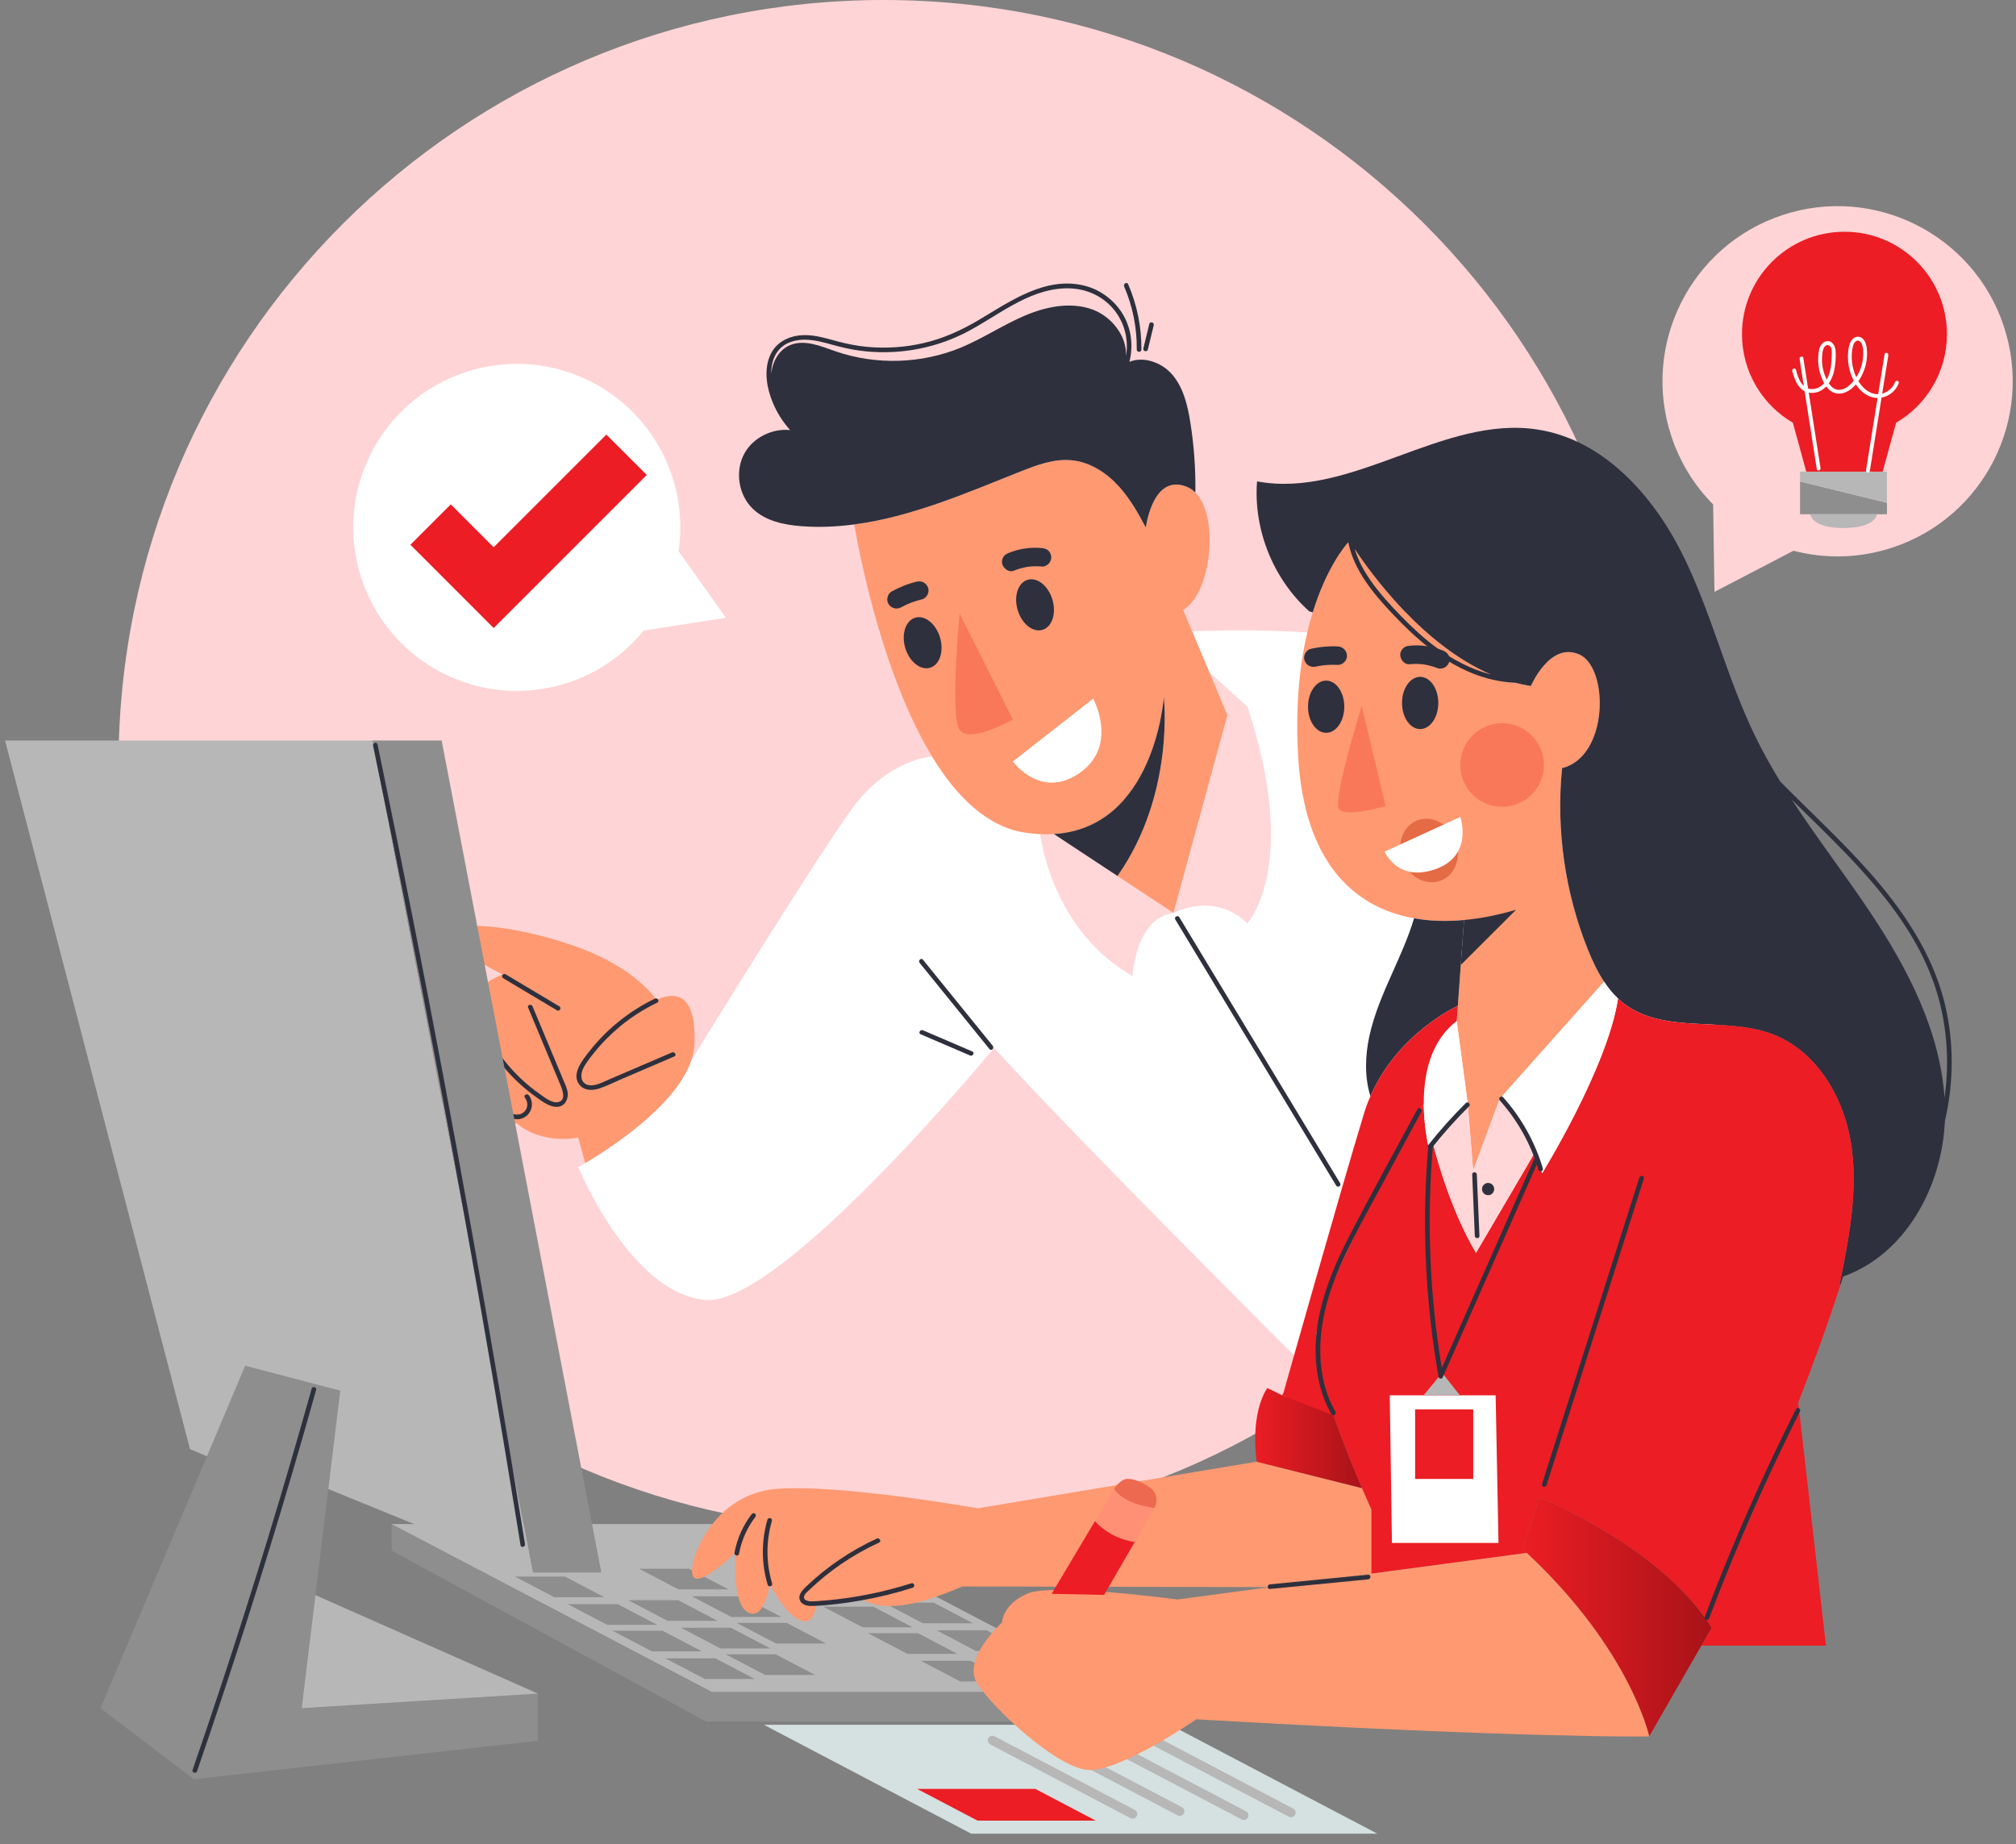 <svg width="188" height="172" viewBox="0 0 188 172" fill="none" xmlns="http://www.w3.org/2000/svg">
<rect x="0" y="0" width="188" height="172" fill="#808080" stroke="none"/>
<path d="M82.4 142.695C121.804 142.695 153.748 110.752 153.748 71.348C153.748 31.944 121.804 0 82.4 0C42.996 0 11.052 31.944 11.052 71.348C11.052 110.752 42.996 142.695 82.4 142.695Z" fill="#FFD4D6"/>
<path d="M92.7 97.735C92.7 97.735 72.812 121.871 65.778 121.242C58.743 120.613 53.923 108.849 53.923 108.849C53.923 108.849 54.165 108.72 54.574 108.474C56.633 107.259 62.965 103.236 64.447 98.941C65.881 96.611 76.314 79.695 79.489 75.379C82.905 70.739 86.924 70.558 86.924 70.558C89.19 74.285 92.05 77.119 95.595 77.653C96.082 77.726 96.556 77.774 97.008 77.795C97.223 79.312 98.649 87.048 105.597 91.007C105.597 91.007 105.864 85.618 109.427 85.14C109.427 85.14 113.2 83.072 116.315 86.096C116.315 86.096 121.251 80.798 116.315 65.919L112.791 62.732L112.787 62.727L111.171 58.885C111.171 58.885 129.199 57.985 133.369 61.849C137.538 65.708 164.211 101.005 164.211 101.005L125.412 131.128C125.412 131.128 101.889 107.798 92.7 97.735Z" fill="white"/>
<path d="M116.315 65.919C121.251 80.797 116.315 86.096 116.315 86.096C113.2 83.072 109.427 85.14 109.427 85.14L114.458 66.694L112.791 62.731L116.315 65.919Z" fill="#FFD7D8"/>
<path d="M104.21 81.698L109.427 85.14C105.864 85.618 105.597 91.007 105.597 91.007C98.649 87.048 97.223 79.311 97.008 77.795C97.447 77.817 97.874 77.812 98.279 77.787L104.21 81.698Z" fill="#FFD7D8"/>
<path d="M92.58 97.541C90.409 94.863 88.239 92.184 86.069 89.506C85.894 89.29 85.591 89.596 85.764 89.81C87.934 92.489 90.104 95.167 92.275 97.846C92.45 98.061 92.753 97.755 92.58 97.541Z" fill="#2E303D"/>
<path d="M90.678 98.069C89.141 97.409 87.605 96.75 86.069 96.09C85.817 95.982 85.597 96.353 85.851 96.462C87.388 97.122 88.924 97.781 90.46 98.441C90.712 98.549 90.932 98.178 90.678 98.069Z" fill="#2E303D"/>
<path d="M124.973 110.355C123.02 107.123 121.066 103.892 119.113 100.66C117.169 97.444 115.224 94.228 113.28 91.012C112.179 89.19 111.077 87.368 109.975 85.545C109.832 85.308 109.459 85.524 109.603 85.763C111.557 88.994 113.51 92.225 115.464 95.457C117.408 98.673 119.352 101.889 121.296 105.105C122.398 106.927 123.5 108.75 124.602 110.572C124.745 110.809 125.117 110.593 124.973 110.355Z" fill="#2E303D"/>
<path d="M64.762 97.352C64.74 97.882 64.633 98.412 64.447 98.941C62.965 103.236 56.633 107.259 54.574 108.474L53.924 106.092C53.924 106.092 50.586 106.841 48.143 104.726C48.078 104.851 47.975 104.963 47.854 105.041C47.51 105.252 47.075 105.252 46.67 105.218C44.839 105.054 43.056 104.352 41.604 103.219C40.747 102.551 39.976 101.685 39.739 100.626C39.511 99.622 39.894 98.429 40.786 97.938C40.751 97.778 40.73 97.615 40.721 97.451C40.682 96.516 41.173 95.62 41.841 94.965C42.457 94.354 43.219 93.919 43.982 93.505C43.99 93.466 43.999 93.432 44.008 93.397C44.193 92.734 44.667 92.183 45.218 91.773C45.718 91.403 46.286 91.136 46.855 90.877C44.094 89.456 41.445 87.879 41.712 87.173C42.25 85.739 47.906 86.247 53.627 88.25C59.343 90.257 61.212 93.247 61.212 93.247C62.991 92.458 64.938 92.614 64.762 97.352Z" fill="#FF9971"/>
<path d="M62.666 98.158C61.333 98.73 60 99.302 58.667 99.874C57.993 100.163 57.318 100.453 56.643 100.742C56.088 100.98 55.413 101.368 54.791 101.175C54.121 100.968 54.114 100.217 54.37 99.68C54.627 99.142 55.029 98.651 55.4 98.189C56.132 97.276 56.961 96.439 57.864 95.694C58.913 94.831 60.068 94.101 61.291 93.512C61.541 93.391 61.323 93.02 61.074 93.14C58.709 94.279 56.608 95.958 54.986 98.022C54.353 98.827 53.16 100.247 54.11 101.255C54.544 101.715 55.241 101.717 55.804 101.542C56.504 101.326 57.176 100.979 57.848 100.691C59.527 99.97 61.205 99.25 62.884 98.53C63.137 98.421 62.919 98.05 62.666 98.158Z" fill="#2E303D"/>
<path d="M52.158 93.857C50.487 92.86 48.816 91.862 47.144 90.864C46.906 90.721 46.689 91.094 46.927 91.236L51.94 94.23C52.179 94.372 52.396 93.999 52.158 93.857Z" fill="#2E303D"/>
<path d="M52.938 101.927C52.892 101.52 52.707 101.143 52.551 100.769C52.379 100.358 52.207 99.947 52.035 99.535C51.244 97.642 50.453 95.749 49.662 93.857C49.557 93.605 49.14 93.715 49.247 93.971C49.886 95.502 50.526 97.033 51.166 98.563C51.489 99.337 51.812 100.11 52.135 100.884C52.331 101.354 52.935 102.589 52.064 102.788C51.453 102.928 50.74 102.318 50.277 101.992C49.742 101.615 49.232 101.203 48.75 100.76C47.792 99.882 46.943 98.886 46.229 97.799C45.422 96.571 44.79 95.236 44.356 93.832C44.275 93.568 43.859 93.68 43.941 93.947C44.78 96.664 46.349 99.142 48.445 101.065C48.955 101.532 49.495 101.967 50.059 102.364C50.596 102.741 51.238 103.245 51.928 103.234C52.633 103.222 53.011 102.576 52.938 101.927Z" fill="#2E303D"/>
<path d="M49.318 102.153C49.153 101.935 48.779 102.149 48.946 102.37C49.238 102.756 49.267 103.282 48.925 103.65C48.586 104.015 48.082 104.019 47.648 103.827C47.207 103.633 46.821 103.304 46.444 103.008C46.052 102.7 45.667 102.383 45.289 102.056C43.789 100.763 42.41 99.333 41.166 97.792C40.992 97.576 40.688 97.883 40.861 98.097C42.004 99.512 43.261 100.834 44.621 102.043C45.284 102.632 45.969 103.197 46.679 103.728C47.303 104.195 48.118 104.64 48.885 104.22C49.629 103.813 49.826 102.826 49.318 102.153Z" fill="#2E303D"/>
<path d="M114.458 66.695L109.427 85.14L104.21 81.698C109.577 74.073 108.531 65.019 108.531 65.019C108.531 65.019 107.695 77.214 98.278 77.787C97.874 77.812 97.447 77.817 97.008 77.795C96.555 77.774 96.082 77.726 95.595 77.653C92.05 77.119 89.189 74.285 86.924 70.558C82.422 63.158 80.247 52.26 79.657 48.913C84.959 48.219 90.111 45.992 95.143 43.985C96.698 43.365 98.339 42.749 100.006 42.934C101.712 43.119 103.241 44.136 104.387 45.415C105.39 46.539 106.14 47.858 106.846 49.188C107.044 47.974 107.867 44.33 110.624 45.381C110.943 45.501 111.227 45.695 111.473 45.941C113.76 48.249 112.92 55.417 110.327 56.878L111.171 58.885L112.787 62.727L112.791 62.732L114.458 66.695Z" fill="#FF9971"/>
<path d="M108.531 65.019C108.531 65.019 109.578 74.074 104.21 81.698L98.279 77.787C107.695 77.214 108.531 65.019 108.531 65.019Z" fill="#2E303D"/>
<path d="M111.008 39.427C110.754 37.807 110.357 36.123 109.276 34.891C108.307 33.791 106.633 33.207 105.319 33.748C105.696 32.302 105.513 30.721 104.771 29.415C104.004 28.067 102.689 27.05 101.189 26.66C97.536 25.709 94.2 28.112 91.234 29.867C89.649 30.805 87.995 31.556 86.197 31.981C84.445 32.395 82.627 32.518 80.835 32.347C79.924 32.26 79.026 32.087 78.143 31.85C77.261 31.614 76.382 31.341 75.467 31.269C73.947 31.149 72.398 31.725 71.787 33.21C71.217 34.594 71.51 36.21 72.064 37.548C72.454 38.489 73.006 39.356 73.684 40.111C72.028 39.939 70.278 40.786 69.448 42.239C68.509 43.885 68.841 46.151 70.211 47.46C71.395 48.593 73.11 48.955 74.742 49.076C76.397 49.201 78.033 49.127 79.657 48.912C84.96 48.218 90.112 45.991 95.143 43.984C96.698 43.364 98.34 42.748 100.007 42.933C101.712 43.118 103.242 44.135 104.387 45.414C105.391 46.538 106.141 47.857 106.847 49.188C107.045 47.973 107.868 44.329 110.625 45.38C110.944 45.5 111.228 45.694 111.473 45.94C111.503 43.765 111.348 41.581 111.008 39.427ZM101.863 28.861C99.804 28.12 97.495 28.602 95.487 29.473C93.48 30.338 91.645 31.57 89.629 32.41C85.946 33.935 81.707 34.069 77.942 32.772C76.547 32.29 75.022 31.618 73.665 32.195C72.613 32.643 72.028 33.746 71.916 34.904C71.915 34.644 71.928 34.384 71.972 34.128C72.088 33.439 72.392 32.78 72.942 32.332C73.538 31.846 74.337 31.679 75.089 31.684C75.977 31.689 76.84 31.94 77.69 32.174C78.517 32.401 79.348 32.591 80.199 32.705C83.502 33.146 86.921 32.584 89.902 31.094C92.959 29.566 95.754 27.007 99.337 26.893C100.939 26.842 102.481 27.4 103.599 28.563C104.728 29.737 105.253 31.388 105.034 33.001C105.027 33.056 105.011 33.11 105.002 33.166C105.082 31.328 103.649 29.509 101.863 28.861Z" fill="#2E303D"/>
<path d="M101.944 65.165C101.944 65.165 104.339 69.542 100.686 72.084C97.034 74.629 94.457 71.015 94.457 71.015L101.944 65.165Z" fill="white"/>
<path d="M89.491 57.235L94.457 67.117C94.457 67.117 90.417 69.391 89.491 68.073C88.56 66.755 89.491 57.235 89.491 57.235Z" fill="#F9785A"/>
<path d="M87.663 59.466C88.044 60.756 87.626 62.016 86.73 62.28C85.834 62.545 84.799 61.714 84.418 60.425C84.037 59.135 84.455 57.875 85.351 57.61C86.247 57.346 87.282 58.177 87.663 59.466Z" fill="#2E303D"/>
<path d="M98.144 55.93C98.525 57.22 98.108 58.48 97.212 58.745C96.316 59.009 95.281 58.178 94.9 56.889C94.519 55.599 94.936 54.339 95.832 54.075C96.728 53.81 97.763 54.641 98.144 55.93Z" fill="#2E303D"/>
<path d="M85.484 54.248C84.668 54.442 83.88 54.761 83.147 55.168C82.752 55.387 82.616 55.984 82.87 56.355C83.144 56.756 83.634 56.866 84.056 56.632C84.238 56.531 84.425 56.441 84.613 56.353C85.053 56.165 85.507 56.012 85.972 55.901C86.411 55.796 86.701 55.254 86.554 54.83C86.396 54.369 85.955 54.135 85.484 54.248Z" fill="#2E303D"/>
<path d="M97.761 51.35C97.581 51.195 97.391 51.139 97.155 51.117C96.112 51.016 95.023 51.178 94.054 51.575C93.836 51.664 93.657 51.775 93.541 51.989C93.44 52.175 93.401 52.442 93.472 52.645C93.611 53.049 94.096 53.409 94.542 53.227C94.943 53.062 95.36 52.948 95.786 52.871C96.251 52.809 96.719 52.794 97.187 52.839C97.395 52.859 97.663 52.713 97.799 52.568C97.941 52.417 98.046 52.172 98.033 51.962C98.018 51.737 97.938 51.503 97.761 51.35Z" fill="#2E303D"/>
<path d="M105.203 26.503C105.094 26.249 104.722 26.468 104.831 26.721C105.632 28.575 106.029 30.584 106.008 32.602C106.005 32.88 106.436 32.88 106.439 32.602C106.46 30.503 106.035 28.429 105.203 26.503Z" fill="#2E303D"/>
<path d="M107.176 30.217C106.992 30.974 106.808 31.732 106.624 32.489C106.559 32.759 106.974 32.874 107.039 32.604C107.223 31.847 107.407 31.089 107.591 30.332C107.656 30.062 107.241 29.948 107.176 30.217Z" fill="#2E303D"/>
<path d="M104.249 157.795V160.547H65.817L36.521 144.622V142.145L66.377 157.795H104.249Z" fill="#8E8E8E"/>
<path d="M104.249 157.795H66.377L36.521 142.145H74.394L104.249 157.795Z" fill="#B7B7B7"/>
<path d="M70.385 156.591H65.722L62.045 154.664H66.709L70.385 156.591Z" fill="#8E8E8E"/>
<path d="M65.456 154.016H60.792L57.116 152.089H61.78L65.456 154.016Z" fill="#8E8E8E"/>
<path d="M61.286 151.542H56.622L52.946 149.615H57.61L61.286 151.542Z" fill="#8E8E8E"/>
<path d="M56.358 148.967H51.694L48.018 147.04H52.681L56.358 148.967Z" fill="#8E8E8E"/>
<path d="M76.014 156.217H71.35L67.673 154.29H72.337L76.014 156.217Z" fill="#8E8E8E"/>
<path d="M71.843 153.743H67.18L63.503 151.815H68.167L71.843 153.743Z" fill="#8E8E8E"/>
<path d="M66.915 151.167H62.251L58.575 149.24H63.238L66.915 151.167Z" fill="#8E8E8E"/>
<path d="M77.031 153.284H72.368L68.691 151.356H73.355L77.031 153.284Z" fill="#8E8E8E"/>
<path d="M72.861 150.809H68.198L64.521 148.882H69.185L72.861 150.809Z" fill="#8E8E8E"/>
<path d="M67.933 148.235H63.269L59.592 146.308H64.256L67.933 148.235Z" fill="#8E8E8E"/>
<path d="M94.212 156.824H89.548L85.871 154.897H90.535L94.212 156.824Z" fill="#8E8E8E"/>
<path d="M89.283 154.249H84.619L80.942 152.322H85.606L89.283 154.249Z" fill="#8E8E8E"/>
<path d="M85.113 151.775H80.449L76.772 149.848H81.436L85.113 151.775Z" fill="#8E8E8E"/>
<path d="M80.184 149.2H75.52L71.843 147.273H76.507L80.184 149.2Z" fill="#8E8E8E"/>
<path d="M99.84 156.449H95.177L91.5 154.522H96.164L99.84 156.449Z" fill="#8E8E8E"/>
<path d="M95.67 153.976H91.006L87.33 152.048H91.993L95.67 153.976Z" fill="#8E8E8E"/>
<path d="M90.741 151.4H86.077L82.401 149.473H87.065L90.741 151.4Z" fill="#8E8E8E"/>
<path d="M128.444 171.021H90.572L71.234 160.864H109.107L128.444 171.021Z" fill="#D5E0E0"/>
<path d="M102.179 169.801H91.156L85.528 166.845H96.551L102.179 169.801Z" fill="#EC1D24"/>
<path d="M105.62 169.615C105.553 169.615 105.484 169.599 105.42 169.566L92.35 162.701C92.14 162.591 92.058 162.33 92.169 162.119C92.28 161.909 92.54 161.829 92.751 161.938L105.821 168.802C106.031 168.913 106.113 169.173 106.002 169.384C105.925 169.531 105.775 169.615 105.62 169.615Z" fill="#B7B7B7"/>
<path d="M110.017 169.362C109.95 169.362 109.881 169.346 109.817 169.313L96.747 162.448C96.537 162.338 96.455 162.078 96.566 161.866C96.677 161.656 96.937 161.576 97.148 161.685L110.218 168.55C110.428 168.66 110.51 168.921 110.399 169.132C110.322 169.278 110.172 169.362 110.017 169.362Z" fill="#B7B7B7"/>
<path d="M115.995 169.742C115.927 169.742 115.859 169.726 115.795 169.692L102.725 162.828C102.514 162.718 102.433 162.457 102.544 162.246C102.655 162.036 102.914 161.956 103.125 162.065L116.195 168.93C116.405 169.04 116.487 169.3 116.376 169.512C116.299 169.658 116.149 169.742 115.995 169.742Z" fill="#B7B7B7"/>
<path d="M120.392 169.489C120.324 169.489 120.256 169.473 120.192 169.44L107.122 162.575C106.911 162.465 106.83 162.204 106.941 161.993C107.052 161.783 107.311 161.703 107.523 161.812L120.592 168.677C120.803 168.787 120.884 169.048 120.774 169.258C120.696 169.405 120.546 169.489 120.392 169.489Z" fill="#B7B7B7"/>
<path d="M159.879 55.202L167.25 51.364C170.189 52.135 173.382 52.092 176.483 51.066C185.047 48.237 189.696 39.001 186.867 30.437C184.038 21.873 174.802 17.225 166.238 20.054C157.679 22.882 153.03 32.118 155.859 40.682C156.677 43.158 158.035 45.312 159.756 47.047L159.879 55.202Z" fill="#FFD4D6"/>
<path d="M175.964 46.894V47.963H175.042H168.818H167.86V44.907L175.964 46.894Z" fill="#8E8E8E"/>
<path d="M168.818 47.963H175.042C175.042 47.963 174.895 49.25 171.91 49.25C168.929 49.25 168.818 47.963 168.818 47.963Z" fill="#B7B7B7"/>
<path d="M175.964 43.985V46.894L167.86 44.907V43.985H168.441H175.567H175.964Z" fill="#B7B7B7"/>
<path d="M181.56 31.168C181.56 34.689 179.656 37.77 176.818 39.427L175.567 43.985H168.441L167.193 39.427C164.356 37.77 162.448 34.69 162.448 31.168C162.448 25.89 166.728 21.614 172.006 21.614C177.283 21.614 181.56 25.89 181.56 31.168Z" fill="#EC1D24"/>
<path d="M168.168 33.384C168.132 33.156 167.786 33.253 167.821 33.48C168.355 36.904 168.889 40.328 169.423 43.752C169.459 43.98 169.805 43.884 169.77 43.657C169.236 40.233 168.702 36.809 168.168 33.384Z" fill="white"/>
<path d="M175.746 33.036C175.17 36.641 174.594 40.246 174.018 43.851C173.982 44.077 174.328 44.175 174.365 43.946C174.941 40.342 175.517 36.737 176.093 33.132C176.129 32.906 175.783 32.808 175.746 33.036Z" fill="white"/>
<path d="M176.719 35.64C176.449 36.385 175.613 36.889 174.827 36.738C174.162 36.611 173.655 36.118 173.308 35.55C173.632 35.084 173.861 34.541 173.985 34.039C174.115 33.509 174.148 32.956 174.072 32.415C174.014 32.003 173.82 31.478 173.345 31.413C172.79 31.339 172.505 31.898 172.415 32.356C172.298 32.947 172.299 33.555 172.405 34.148C172.486 34.604 172.641 35.075 172.867 35.508C172.819 35.566 172.773 35.625 172.722 35.68C172.414 36.017 172.023 36.33 171.548 36.356C171.094 36.381 170.778 36.097 170.545 35.746C170.785 35.4 170.952 34.992 171.038 34.586C171.164 33.988 171.217 33.324 171.177 32.714C171.146 32.241 170.817 31.684 170.262 31.843C169.69 32.008 169.595 32.704 169.557 33.204C169.515 33.777 169.586 34.363 169.761 34.91C169.849 35.183 169.964 35.47 170.112 35.737C169.879 36.006 169.576 36.205 169.183 36.27C168.101 36.45 167.693 35.342 167.482 34.499C167.426 34.275 167.079 34.37 167.136 34.595C167.369 35.529 167.824 36.651 168.964 36.647C169.513 36.645 169.961 36.404 170.304 36.042C170.392 36.16 170.487 36.271 170.595 36.366C171.009 36.736 171.569 36.802 172.079 36.596C172.46 36.443 172.791 36.178 173.069 35.855C173.401 36.36 173.848 36.777 174.415 36.993C175.477 37.395 176.685 36.784 177.065 35.734C177.145 35.518 176.798 35.424 176.719 35.64ZM169.944 32.95C169.977 32.72 170.022 32.444 170.203 32.281C170.423 32.083 170.671 32.213 170.767 32.458C170.856 32.685 170.821 32.96 170.813 33.198C170.806 33.451 170.796 33.704 170.771 33.956C170.725 34.432 170.599 34.964 170.35 35.401C169.972 34.651 169.825 33.78 169.944 32.95ZM173.076 35.118C172.689 34.26 172.562 33.226 172.793 32.307C172.845 32.098 172.942 31.851 173.169 31.782C173.389 31.715 173.538 31.903 173.618 32.084C173.782 32.456 173.772 32.924 173.74 33.321C173.688 33.977 173.467 34.625 173.107 35.181C173.097 35.159 173.086 35.139 173.076 35.118Z" fill="white"/>
<path d="M67.697 57.616L60.029 58.805C58.243 61.01 55.818 62.743 52.917 63.688C44.909 66.295 36.303 61.917 33.696 53.909C31.088 45.901 35.466 37.296 43.474 34.688C51.478 32.082 60.084 36.459 62.691 44.468C63.446 46.784 63.615 49.155 63.28 51.413L67.697 57.616Z" fill="white"/>
<path d="M60.313 44.296L46.035 58.574L38.272 50.807L42.035 47.043L46.035 51.042L56.545 40.532L60.313 44.296Z" fill="#EC1D24"/>
<path d="M149.587 91.559L139.861 102.475L137.375 109.182L136.867 102.893L135.846 95.23L135.949 93.812L136.531 85.805C134.916 85.955 133.343 85.912 131.866 85.645C126.05 84.611 121.614 80.17 121.058 70.56C120.718 64.706 121.441 60.295 122.419 57.116C123.854 52.446 125.848 50.443 125.848 50.443C125.848 50.443 133.124 62.63 142.764 63.978C142.764 63.978 144.53 59.812 147.283 61.04C150.04 62.268 150.04 70.556 145.672 71.641C145.099 77.374 145.934 83.25 148.088 88.596C148.502 89.617 148.98 90.642 149.587 91.559Z" fill="#FF9971"/>
<path d="M140.076 75.246C142.229 75.246 143.975 73.501 143.975 71.348C143.975 69.195 142.229 67.45 140.076 67.45C137.923 67.45 136.178 69.195 136.178 71.348C136.178 73.501 137.923 75.246 140.076 75.246Z" fill="#F9785A"/>
<path d="M141.386 84.844L136.225 89.996L136.531 85.804C138.116 85.662 139.749 85.331 141.386 84.844Z" fill="#2E303D"/>
<path d="M136.225 89.996L135.95 93.812C135.95 93.812 130.358 96.319 127.795 102.242C127.24 100.442 127.3 98.473 127.701 96.625C128.153 94.558 129.006 92.606 129.867 90.681C130.604 89.031 131.353 87.372 131.866 85.645C133.343 85.912 134.916 85.955 136.531 85.804L136.225 89.996Z" fill="#2E303D"/>
<path d="M126.985 65.83L129.204 75.173C129.204 75.173 125.34 76.341 124.832 75.41C124.323 74.484 126.985 65.83 126.985 65.83Z" fill="#F9785A"/>
<path d="M181.354 93.594C180.199 88.87 177.395 84.782 174.201 81.194C171.616 78.29 168.742 75.662 166.017 72.893C165.163 71.502 164.364 70.08 163.652 68.608C160.981 63.099 159.581 57.038 156.833 51.572C154.08 46.101 149.467 41.01 143.419 40.066C134.537 38.679 126.059 46.553 117.224 44.895C116.876 49.388 118.728 54.005 122.088 57.012L122.419 57.116C123.65 53.11 125.289 51.071 125.731 50.571C126.263 53.216 128.1 55.392 129.917 57.314C132.043 59.561 134.435 61.65 137.341 62.809C138.595 63.31 139.928 63.62 141.275 63.674C141.765 63.801 142.26 63.907 142.764 63.978C142.764 63.978 144.53 59.812 147.283 61.04C150.04 62.267 150.04 70.555 145.672 71.641C145.099 77.374 145.935 83.25 148.088 88.596C148.502 89.617 148.98 90.642 149.587 91.559C149.962 92.132 150.389 92.662 150.884 93.127V93.132C151.061 93.295 151.246 93.455 151.444 93.605C155.23 96.496 160.809 94.764 165.267 96.44C169.394 97.99 171.953 102.333 172.625 106.692C173.301 111.051 172.422 115.484 171.552 119.809L171.63 119.834C171.716 119.576 171.798 119.313 171.879 119.055C177.667 117.006 181.095 110.732 181.37 104.558C182.203 100.966 182.231 97.179 181.354 93.594ZM134.042 60.467C132.831 59.585 131.726 58.561 130.682 57.489C129.659 56.438 128.653 55.35 127.813 54.145C127.18 53.238 126.647 52.25 126.327 51.194C127.813 53.444 132.65 60.158 139.036 62.905C137.24 62.445 135.545 61.562 134.042 60.467ZM181.334 102.391C180.915 96.15 177.896 90.326 174.413 85.102C172.04 81.547 169.416 78.141 167.082 74.567C168.742 76.21 170.429 77.828 172.048 79.507C175.468 83.056 178.707 87.019 180.354 91.73C181.544 95.138 181.839 98.823 181.334 102.391Z" fill="#2E303D"/>
<path d="M125.36 65.911C125.36 67.256 124.603 68.346 123.669 68.346C122.734 68.346 121.977 67.256 121.977 65.911C121.977 64.567 122.734 63.477 123.669 63.477C124.603 63.477 125.36 64.566 125.36 65.911Z" fill="#2E303D"/>
<path d="M134.127 65.562C134.127 66.907 133.37 67.997 132.435 67.997C131.501 67.997 130.744 66.907 130.744 65.562C130.744 64.217 131.501 63.127 132.435 63.127C133.37 63.127 134.127 64.217 134.127 65.562Z" fill="#2E303D"/>
<path d="M124.75 60.29C123.912 60.246 123.066 60.328 122.248 60.51C121.807 60.608 121.508 61.143 121.646 61.57C121.795 62.032 122.234 62.277 122.705 62.172C122.908 62.127 123.113 62.093 123.318 62.062C123.794 62.007 124.272 61.988 124.75 62.013C125.201 62.037 125.632 61.6 125.611 61.152C125.59 60.664 125.233 60.316 124.75 60.29Z" fill="#2E303D"/>
<path d="M135.058 61.062C134.928 60.861 134.762 60.754 134.543 60.666C133.571 60.274 132.481 60.12 131.439 60.226C131.204 60.249 131.002 60.306 130.83 60.478C130.68 60.628 130.568 60.873 130.577 61.087C130.596 61.515 130.958 61.998 131.439 61.949C131.87 61.905 132.302 61.913 132.732 61.961C133.196 62.033 133.649 62.151 134.085 62.327C134.278 62.405 134.577 62.341 134.749 62.24C134.927 62.135 135.098 61.93 135.145 61.725C135.195 61.505 135.184 61.257 135.058 61.062Z" fill="#2E303D"/>
<path d="M135.71 78.335C136.335 79.878 135.748 81.572 134.399 82.117C133.05 82.663 131.45 81.855 130.825 80.311C130.201 78.768 130.788 77.075 132.137 76.529C133.486 75.983 135.086 76.792 135.71 78.335Z" fill="#E56B45"/>
<path d="M136.178 76.19C136.178 76.19 137.466 79.873 133.753 81.101C130.729 82.1 129.458 80.114 129.118 79.434L136.178 76.19Z" fill="white"/>
<path d="M171.552 119.808L171.63 119.834C170.432 123.552 169.071 127.282 167.697 130.801V130.806C163.449 141.678 159.073 150.547 158.939 150.81C154.744 145.016 146.93 141.17 144.393 140.028C143.871 139.796 143.574 139.675 143.574 139.675L141.976 144.465C142.11 144.59 142.247 144.715 142.377 144.836L127.89 146.765V140.795C127.89 140.795 127.533 140.02 127.003 138.788C126.279 137.108 125.232 134.575 124.358 132.025C123.397 129.225 122.643 126.403 122.734 124.667C122.975 120.196 132.771 102.953 132.771 102.953C132.784 105.438 133.335 107.446 133.335 107.446C133.378 107.178 133.477 106.894 133.624 106.606C133.667 106.791 135.054 112.511 137.643 116.845L143.156 107.446C143.385 108.036 143.609 108.695 143.811 109.418C143.811 109.418 149.928 99.528 150.884 93.131C151.061 93.295 151.246 93.454 151.444 93.605C155.231 96.496 160.809 94.764 165.267 96.44C169.394 97.99 171.953 102.332 172.625 106.692C173.301 111.051 172.422 115.484 171.552 119.808Z" fill="#EC1D24"/>
<path d="M167.697 130.806L170.277 153.485H158.655L159.62 151.81C159.409 151.469 159.181 151.138 158.94 150.81C159.073 150.547 163.45 141.678 167.697 130.806Z" fill="#EC1D24"/>
<path d="M158.939 150.81C159.181 151.137 159.409 151.469 159.62 151.809L158.655 153.485L153.792 161.949C153.792 161.949 152.082 153.907 142.377 144.835C142.247 144.715 142.11 144.59 141.976 144.465L143.574 139.675C143.574 139.675 143.871 139.795 144.393 140.028C146.93 141.17 154.744 145.016 158.939 150.81Z" fill="url(#paint0_linear_30_225)"/>
<path d="M153.792 161.95C153.792 161.95 142.666 162.148 111.56 160.351C111.56 160.351 104.293 165.383 101.343 165.064C98.388 164.745 92.559 159.275 91.121 157C89.686 154.726 93.438 151.331 93.438 151.331C93.438 151.331 93.477 149.617 95.833 148.618C96.884 148.174 99.766 148.234 102.644 148.437C106.228 148.695 109.803 149.178 109.803 149.178L118.457 148.023L127.89 146.765L142.377 144.835C152.082 153.907 153.792 161.95 153.792 161.95Z" fill="#FF9971"/>
<path d="M150.884 93.127V93.131C149.928 99.528 143.811 109.418 143.811 109.418C143.608 108.695 143.384 108.036 143.156 107.446C141.679 103.62 139.861 102.475 139.861 102.475L149.587 91.559C149.962 92.132 150.389 92.662 150.884 93.127Z" fill="white"/>
<path d="M143.157 107.446L137.643 116.845C135.054 112.511 133.667 106.791 133.624 106.606C133.624 106.601 133.624 106.601 133.624 106.601C134.49 104.852 136.868 102.892 136.868 102.892L137.376 109.182L139.861 102.475C139.861 102.475 141.679 103.62 143.157 107.446Z" fill="#FFD7D8"/>
<path d="M132.754 130.138H136.144H139.474L139.741 143.905H129.803L129.601 130.138H132.754ZM137.372 137.926V131.461H131.97V137.926H137.372Z" fill="white"/>
<path d="M137.371 131.46H131.97V137.926H137.371V131.46Z" fill="#EC1D24"/>
<path d="M135.846 95.229L136.867 102.892C136.867 102.892 134.489 104.852 133.624 106.601C133.624 106.601 133.624 106.601 133.624 106.605C133.477 106.894 133.378 107.178 133.335 107.445C133.335 107.445 132.784 105.438 132.771 102.953C132.758 100.312 133.348 97.124 135.846 95.229Z" fill="white"/>
<path d="M134.485 128.04L136.144 130.138H132.753L134.485 128.04Z" fill="#B7B7B7"/>
<path d="M127.796 102.242C130.359 96.319 135.95 93.812 135.95 93.812L135.847 95.229C133.348 97.125 132.758 100.312 132.771 102.953C132.771 102.953 122.976 120.196 122.734 124.667C122.644 126.403 123.398 129.225 124.358 132.025L123.773 132.171L119.568 130.129L119.702 129.858C119.702 129.858 125.052 110.896 127.206 103.831C127.374 103.276 127.572 102.746 127.796 102.242Z" fill="#EC1D24"/>
<path d="M127.89 140.795V146.765L118.457 148.023L89.746 147.964C84.887 150.053 82.374 150.165 80.496 149.23C79.729 149.282 76.854 149.6 76.087 149.647C76.014 150.474 75.76 151.211 75.075 151.211C73.52 151.211 71.784 147.739 71.784 147.739C71.784 147.739 71.306 151.211 69.746 150.375C68.191 149.535 68.609 144.784 68.609 144.784C68.609 144.784 65.077 148.247 64.599 146.942C64.121 145.632 66.455 139.417 72.262 138.878C78.069 138.34 91.181 140.674 91.181 140.674L117.186 136.324L127.003 138.788C127.533 140.02 127.89 140.795 127.89 140.795Z" fill="#FF9971"/>
<path d="M127.003 138.788L117.186 136.324C116.583 131.495 118.185 129.458 118.185 129.458L119.568 130.13L124.358 132.025C125.233 134.575 126.279 137.108 127.003 138.788Z" fill="url(#paint1_linear_30_225)"/>
<path d="M107.241 138.737C107.857 139.159 108.025 140.003 107.651 140.65C104.614 140.258 103.89 138.875 103.89 138.875C104.14 138.453 104.635 137.953 105.122 137.927C105.717 137.901 106.492 138.224 107.241 138.737Z" fill="#ED694F"/>
<path d="M107.651 140.65L105.816 143.816C103.4 143.467 102.107 141.869 102.107 141.869L103.891 138.875C103.891 138.875 104.614 140.258 107.651 140.65Z" fill="#FF9076"/>
<path d="M105.816 143.816L102.956 148.752L98.071 148.649L102.107 141.869C102.107 141.869 103.399 143.467 105.816 143.816Z" fill="#EC1D24"/>
<path d="M152.88 109.817C151.698 113.54 150.516 117.263 149.334 120.986C148.157 124.691 146.98 128.397 145.804 132.103C145.137 134.203 144.469 136.304 143.803 138.404C143.719 138.669 144.134 138.783 144.218 138.519C145.4 134.796 146.582 131.073 147.764 127.351C148.941 123.645 150.118 119.939 151.295 116.234C151.962 114.133 152.629 112.032 153.296 109.932C153.38 109.667 152.964 109.554 152.88 109.817Z" fill="#2E303D"/>
<path d="M167.483 131.418C165.007 136.343 162.731 141.368 160.664 146.479C160.081 147.92 159.515 149.369 158.966 150.823C158.867 151.083 159.283 151.195 159.381 150.938C161.317 145.816 163.46 140.773 165.807 135.826C166.473 134.422 167.156 133.025 167.855 131.635C167.979 131.388 167.607 131.17 167.483 131.418Z" fill="#2E303D"/>
<path d="M132.184 103.452C130.135 107.25 128.037 111.025 126.049 114.855C124.255 118.309 122.67 122.016 122.684 125.978C122.691 128.037 123.14 130.097 124.162 131.897C124.299 132.138 124.671 131.921 124.534 131.679C122.674 128.405 122.842 124.415 123.914 120.913C124.492 119.024 125.318 117.224 126.216 115.468C127.155 113.634 128.154 111.831 129.132 110.018C130.273 107.901 131.415 105.785 132.556 103.669C132.688 103.426 132.316 103.208 132.184 103.452Z" fill="#2E303D"/>
<path d="M143.136 107.948C140.808 113.212 138.481 118.477 136.154 123.741C135.587 125.024 135.019 126.307 134.452 127.589C133.581 122.342 133.208 117.015 133.353 111.698C133.396 110.12 133.485 108.543 133.617 106.97C133.64 106.694 133.209 106.695 133.186 106.97C132.716 112.564 132.81 118.203 133.472 123.778C133.653 125.303 133.877 126.824 134.14 128.337C134.138 128.377 134.148 128.413 134.165 128.446C134.188 128.516 134.237 128.554 134.296 128.565C134.383 128.599 134.481 128.582 134.53 128.471C134.532 128.468 134.533 128.464 134.535 128.46C134.549 128.44 134.56 128.417 134.566 128.392C136.882 123.153 139.197 117.916 141.513 112.678C142.178 111.174 142.842 109.669 143.507 108.166C143.619 107.914 143.248 107.695 143.136 107.948Z" fill="#2E303D"/>
<path d="M127.586 146.868C124.533 147.167 121.479 147.467 118.426 147.766C118.152 147.793 118.15 148.224 118.426 148.197C121.48 147.897 124.533 147.598 127.586 147.299C127.86 147.272 127.863 146.841 127.586 146.868Z" fill="#2E303D"/>
<path d="M84.991 147.668C82.423 148.481 79.77 149.022 77.086 149.26C76.778 149.288 76.47 149.311 76.162 149.331C75.903 149.347 75.635 149.378 75.378 149.325C75.181 149.284 74.962 149.191 74.976 148.954C74.992 148.66 75.366 148.385 75.56 148.202C76.443 147.364 77.391 146.597 78.393 145.907C79.527 145.126 80.728 144.447 81.978 143.873C82.23 143.757 82.011 143.385 81.761 143.5C79.329 144.619 77.085 146.14 75.153 147.994C74.791 148.342 74.317 148.857 74.664 149.38C74.914 149.755 75.445 149.798 75.853 149.781C77.309 149.721 78.771 149.532 80.206 149.283C81.865 148.996 83.501 148.593 85.106 148.084C85.369 148 85.257 147.584 84.991 147.668Z" fill="#2E303D"/>
<path d="M72.002 147.684C71.436 145.782 71.428 143.758 71.982 141.851C72.059 141.585 71.643 141.471 71.566 141.737C70.993 143.714 70.999 145.826 71.587 147.799C71.666 148.064 72.082 147.951 72.002 147.684Z" fill="#2E303D"/>
<path d="M70.381 141.156C70.271 141.09 70.156 141.141 70.086 141.233C69.284 142.28 68.737 143.513 68.496 144.81C68.445 145.081 68.861 145.198 68.911 144.925C69.147 143.658 69.675 142.473 70.458 141.45C70.53 141.357 70.472 141.21 70.381 141.156Z" fill="#2E303D"/>
<path d="M136.692 102.879C135.448 104.111 134.28 105.417 133.194 106.791C133.024 107.006 133.326 107.313 133.498 107.095C134.584 105.722 135.752 104.415 136.997 103.183C137.194 102.988 136.889 102.684 136.692 102.879Z" fill="#2E303D"/>
<path d="M143.878 108.976C143.147 106.517 141.877 104.244 140.169 102.331C139.984 102.124 139.68 102.43 139.864 102.636C141.523 104.493 142.754 106.704 143.463 109.09C143.541 109.355 143.957 109.242 143.878 108.976Z" fill="#2E303D"/>
<path d="M137.719 109.54C137.707 109.264 137.276 109.262 137.288 109.54C137.37 111.45 137.452 113.359 137.533 115.269C137.545 115.545 137.976 115.547 137.964 115.269C137.882 113.359 137.801 111.45 137.719 109.54Z" fill="#2E303D"/>
<path d="M139.278 110.639C139.159 110.394 138.838 110.26 138.583 110.36C138.506 110.39 138.437 110.437 138.376 110.493C138.369 110.499 138.36 110.501 138.353 110.509C138.341 110.523 138.335 110.542 138.324 110.557C138.304 110.582 138.278 110.602 138.263 110.631C138.254 110.646 138.254 110.664 138.248 110.68C138.241 110.694 138.239 110.709 138.234 110.724C138.217 110.777 138.205 110.829 138.203 110.885C138.203 110.891 138.2 110.896 138.2 110.902C138.2 110.918 138.207 110.932 138.208 110.947C138.211 110.982 138.207 111.018 138.217 111.052C138.22 111.066 138.23 111.077 138.235 111.09C138.244 111.116 138.258 111.138 138.27 111.162C138.29 111.2 138.31 111.237 138.338 111.27C138.344 111.278 138.346 111.287 138.353 111.294C138.367 111.31 138.388 111.319 138.405 111.333C138.427 111.351 138.443 111.375 138.468 111.39C138.477 111.396 138.49 111.396 138.5 111.402C138.527 111.416 138.557 111.423 138.587 111.433C138.622 111.445 138.655 111.461 138.693 111.465C138.829 111.485 138.971 111.46 139.083 111.38C139.196 111.298 139.281 111.186 139.319 111.05C139.358 110.911 139.341 110.768 139.278 110.639Z" fill="#2E303D"/>
<path d="M29.413 148.769L28.134 159.314L50.167 157.957V162.35L18.075 165.943L9.374 159.314L19.299 135.824L22.865 127.381L31.726 129.699L30.615 138.878L29.413 148.769Z" fill="#8E8E8E"/>
<path d="M41.185 69.065L56.077 146.662H49.689L34.72 69.065H41.185Z" fill="#8E8E8E"/>
<path d="M50.167 157.957L28.134 159.314L29.413 148.769L50.167 157.957Z" fill="#B7B7B7"/>
<path d="M34.72 69.065L49.689 146.662L30.615 138.878L31.726 129.699L22.866 127.381L19.299 135.824L17.718 135.152L0.47 69.065H34.72Z" fill="#B7B7B7"/>
<path d="M46.546 129.42C45.72 124.562 44.872 119.707 44.003 114.856C43.129 109.982 42.234 105.111 41.316 100.244C40.404 95.401 39.469 90.562 38.513 85.728C37.557 80.894 36.579 76.064 35.58 71.239C35.455 70.635 35.33 70.032 35.205 69.429C35.148 69.158 34.733 69.273 34.789 69.544C35.794 74.368 36.777 79.197 37.738 84.03C38.7 88.864 39.64 93.701 40.558 98.543C41.48 103.409 42.382 108.278 43.26 113.152C44.135 118.002 44.988 122.856 45.819 127.713C46.651 132.57 47.461 137.431 48.248 142.296C48.347 142.904 48.445 143.512 48.543 144.12C48.587 144.393 49.002 144.277 48.958 144.005C48.176 139.14 47.372 134.278 46.546 129.42Z" fill="#2E303D"/>
<path d="M29.066 129.514C27.756 134.186 26.393 138.842 24.976 143.482C23.564 148.106 22.1 152.713 20.584 157.303C19.726 159.899 18.851 162.49 17.96 165.075C17.87 165.338 18.286 165.451 18.375 165.19C19.956 160.603 21.485 155.999 22.962 151.377C24.432 146.772 25.85 142.151 27.215 137.514C27.988 134.89 28.743 132.262 29.481 129.629C29.556 129.361 29.141 129.247 29.066 129.514Z" fill="#2E303D"/>
<defs>
<linearGradient id="paint0_linear_30_225" x1="141.976" y1="150.812" x2="159.62" y2="150.812" gradientUnits="userSpaceOnUse">
<stop stop-color="#EC1D24"/>
<stop offset="1" stop-color="#A71318"/>
</linearGradient>
<linearGradient id="paint1_linear_30_225" x1="117.05" y1="134.123" x2="127.003" y2="134.123" gradientUnits="userSpaceOnUse">
<stop stop-color="#EC1D24"/>
<stop offset="1" stop-color="#A71318"/>
</linearGradient>
</defs>
</svg>
